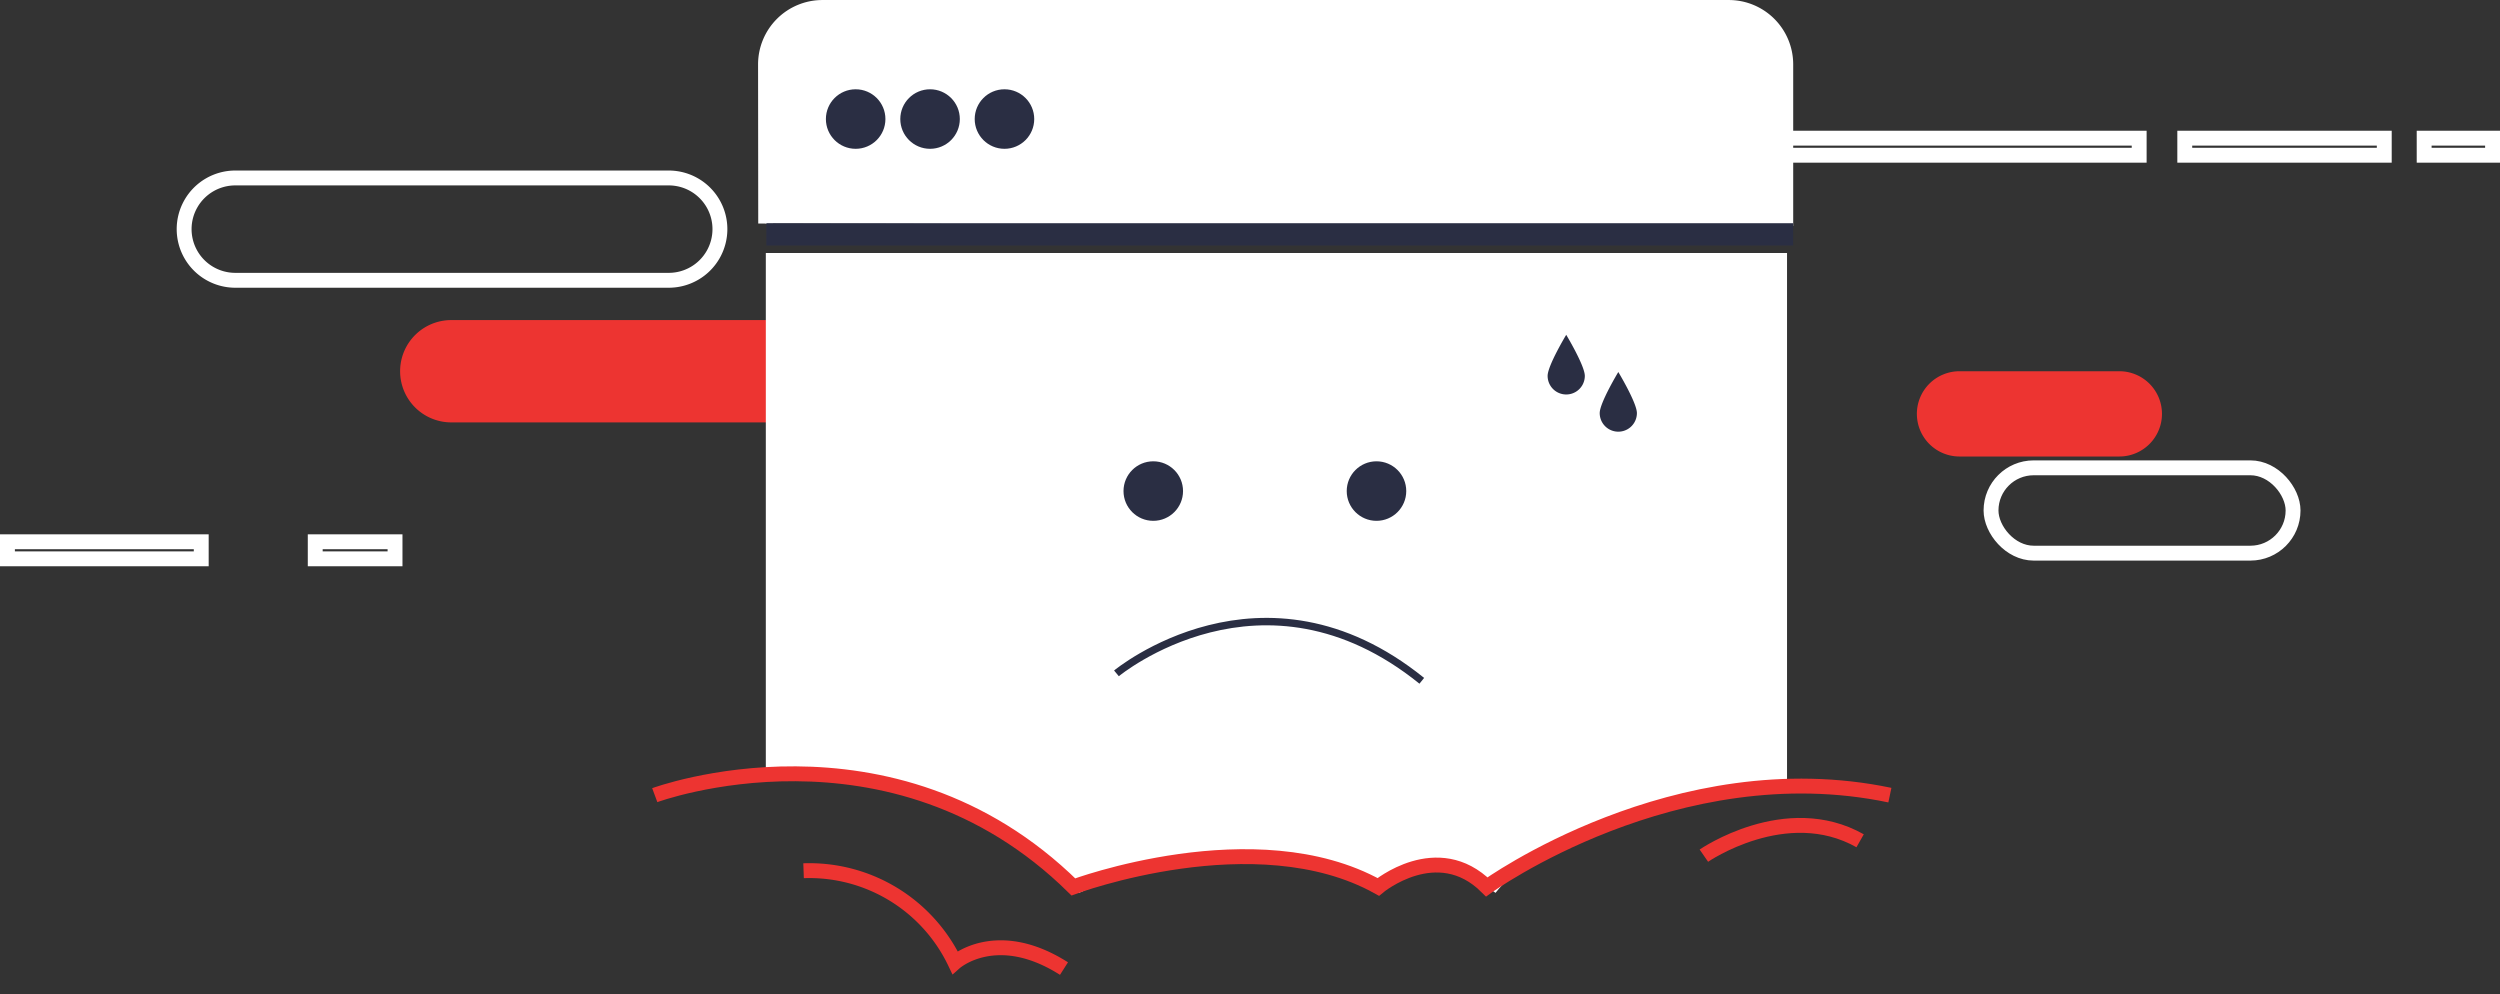 <svg id="Forgot" xmlns="http://www.w3.org/2000/svg" width="336" height="133.594" viewBox="0 0 336 133.594">
  <rect x="0" y="0" width="336" height="133.594" fill="#333333" stroke="none"/>
<defs>
    <style>
      .cls-1, .cls-3, .cls-6, .cls-8 {
        fill: none;
      }

      .cls-1, .cls-3, .cls-4 {
        stroke: #fff;
      }

      .cls-1, .cls-3, .cls-4, .cls-6 {
        stroke-width: 2px;
      }

      .cls-1, .cls-2, .cls-4, .cls-5, .cls-6, .cls-8, .cls-9 {
        fill-rule: evenodd;
      }

      .cls-2 {
        fill: #ed3431;
      }

      .cls-4, .cls-5 {
        fill: #fff;
      }

      .cls-6 {
        stroke: #ed3431;
      }

      .cls-7, .cls-9 {
        fill: #2a2e43;
      }

      .cls-8 {
        stroke: #2a2e43;
        stroke-width: 1px;
      }
    </style>
  </defs>
  <path id="Rounded_Rectangle_1" data-name="Rounded Rectangle 1" class="cls-1" d="M64.624,179.919h58.257a6.876,6.876,0,1,1,0,13.752H64.624A6.876,6.876,0,0,1,64.624,179.919Z" transform="translate(-33 -156)"/>
  <path id="Rounded_Rectangle_1_copy" data-name="Rounded Rectangle 1 copy" class="cls-2" d="M93.734,199.019h58.257a6.876,6.876,0,1,1,0,13.751H93.734A6.876,6.876,0,1,1,93.734,199.019Z" transform="translate(-33 -156)"/>
  <path id="Rounded_Rectangle_1_copy_2" data-name="Rounded Rectangle 1 copy 2" class="cls-2" d="M296.358,205.894h21.481a5.731,5.731,0,0,1,5.73,5.73h0a5.73,5.73,0,0,1-5.73,5.73H296.358a5.73,5.73,0,0,1-5.73-5.73h0A5.731,5.731,0,0,1,296.358,205.894Z" transform="translate(-33 -156)"/>
  <rect id="Rounded_Rectangle_1_copy_3" data-name="Rounded Rectangle 1 copy 3" class="cls-3" x="267.594" y="62.875" width="40.594" height="11.469" rx="5.73" ry="5.73"/>
  <path class="cls-1" d="M34,228.814H60.046v2.292H34v-2.292Z" transform="translate(-33 -156)"/>
  <path class="cls-1" d="M75.367,228.814H86.092v2.292H75.367v-2.292Z" transform="translate(-33 -156)"/>
  <path class="cls-1" d="M272.243,174.571h48.262v2.292H272.243v-2.292Z" transform="translate(-33 -156)"/>
  <path class="cls-1" d="M326.633,174.571h26.812v2.292H326.633v-2.292Z" transform="translate(-33 -156)"/>
  <path class="cls-1" d="M358.807,174.571H368v2.292h-9.193v-2.292Z" transform="translate(-33 -156)"/>
  <path id="Rounded_Rectangle_2" data-name="Rounded Rectangle 2" class="cls-4" d="M135.907,186.044c-0.013-12.666-.022-21.4-0.022-21.4a7.65,7.65,0,0,1,7.661-7.64h121.8a7.65,7.65,0,0,1,7.66,7.64v21.731" transform="translate(-33 -156)"/>
  <path class="cls-5" d="M135.926,190h137.25v72S242.933,264.569,234,276c0,0-9.918-7.468-16,0,0,0-16.472-10.375-40,0,0,0-20.028-20.036-42.074-15V190Z" transform="translate(-33 -156)"/>
  <path class="cls-6" d="M121,262.869S152.769,251.1,177.259,275.2c0,0,24.515-9.154,40.98,0,0,0,7.928-6.611,14.585,0,0,0,25.4-18.373,54.176-12.333" transform="translate(-33 -156)"/>
  <rect class="cls-7" x="103" y="30" width="138" height="3"/>
  <circle class="cls-7" cx="115" cy="16" r="4"/>
  <circle id="Ellipse_4_copy" data-name="Ellipse 4 copy" class="cls-7" cx="125" cy="16" r="4"/>
  <circle id="Ellipse_4_copy_2" data-name="Ellipse 4 copy 2" class="cls-7" cx="135" cy="16" r="4"/>
  <circle id="Ellipse_4_copy_3" data-name="Ellipse 4 copy 3" class="cls-7" cx="155" cy="66" r="4"/>
  <circle id="Ellipse_4_copy_4" data-name="Ellipse 4 copy 4" class="cls-7" cx="185" cy="66" r="4"/>
  <path class="cls-8" d="M183.052,246.5s19.636-16.3,41.036,1" transform="translate(-33 -156)"/>
  <path class="cls-9" d="M246,206.518a2.5,2.5,0,0,1-5,0c0-1.372,2.5-5.52,2.5-5.52S246,205.146,246,206.518Z" transform="translate(-33 -156)"/>
  <path id="Shape_7_copy" data-name="Shape 7 copy" class="cls-9" d="M253,211.518a2.5,2.5,0,0,1-5,0c0-1.372,2.5-5.52,2.5-5.52S253,210.146,253,211.518Z" transform="translate(-33 -156)"/>
  <path class="cls-6" d="M262,271s11.048-7.622,21-2" transform="translate(-33 -156)"/>
  <path class="cls-6" d="M141,273.026a21.7,21.7,0,0,1,20.349,12.328s5.573-4.952,14.651.822" transform="translate(-33 -156)"/>
</svg>

